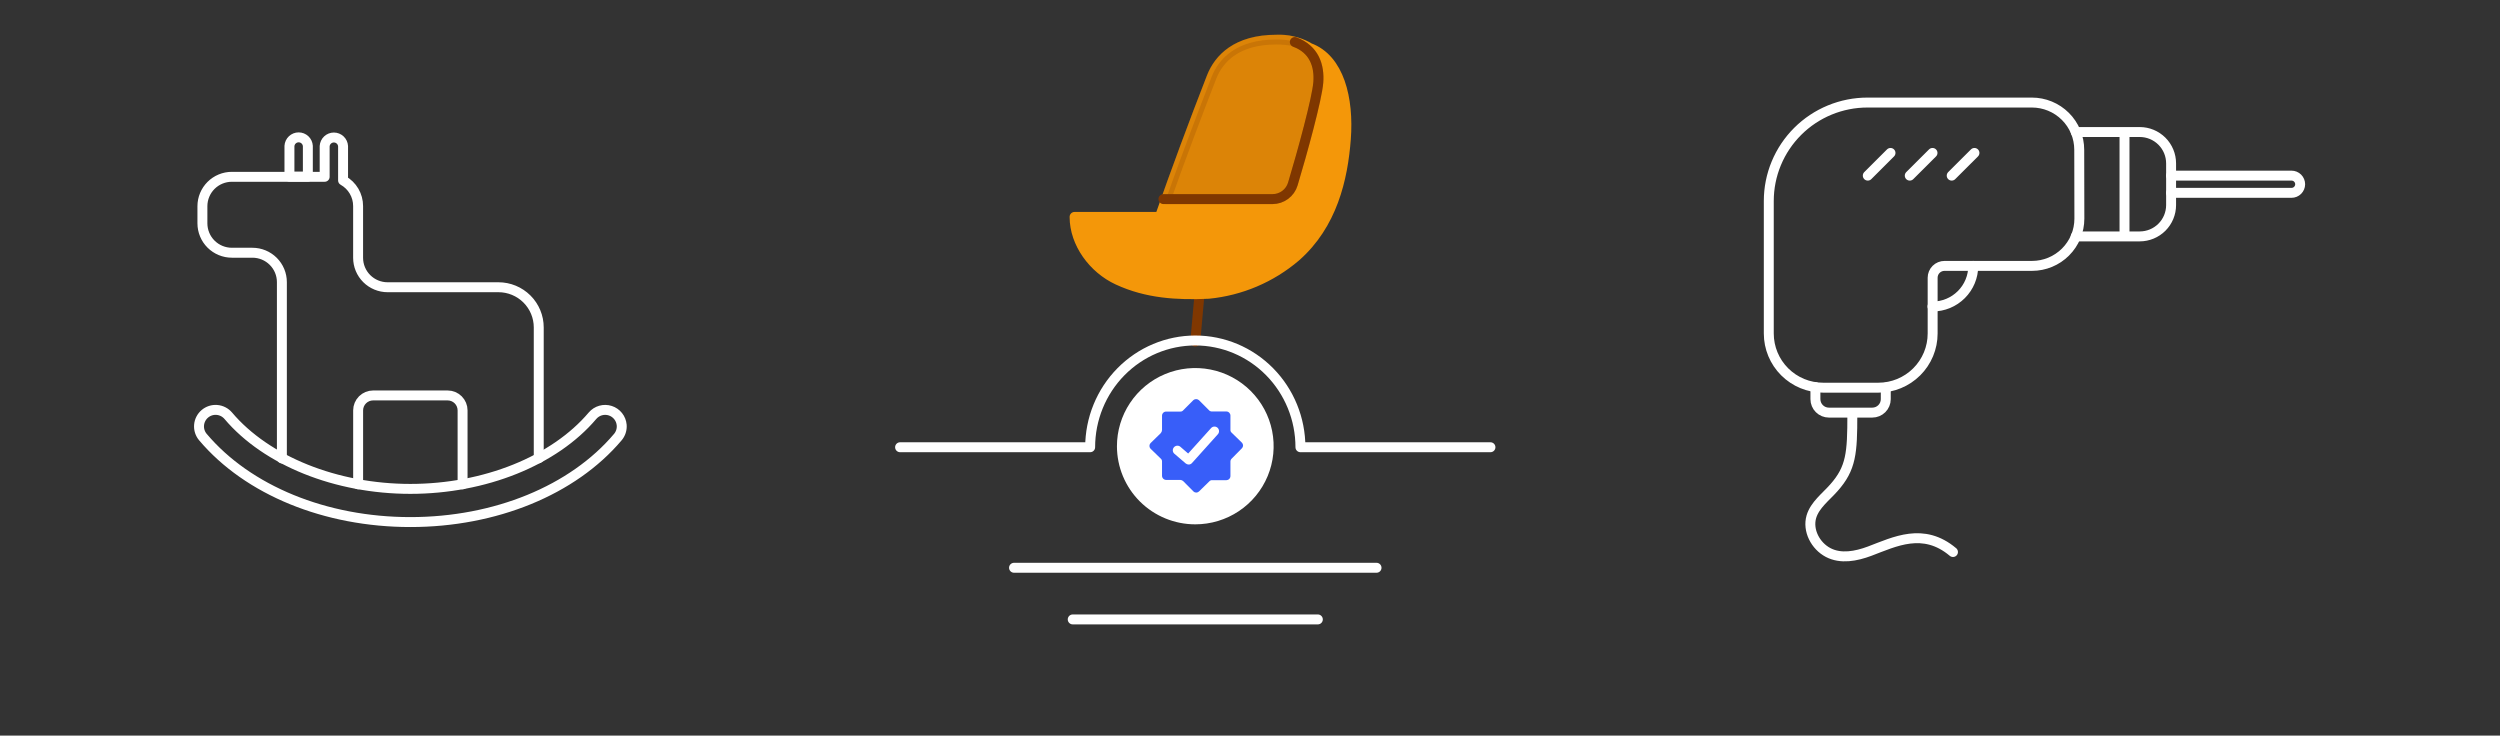 <svg width="503" height="148" viewBox="0 0 503 148" fill="none" xmlns="http://www.w3.org/2000/svg">
<rect x="0" y="0" width="503" height="148" fill="#333333" stroke="none"/>
<g clip-path="url(#clip0_11147_7709)">
<g clip-path="url(#clip1_11147_7709)">
<path d="M108.396 92.2V65.877C108.396 63.733 107.541 61.677 106.021 60.16C104.499 58.643 102.439 57.792 100.29 57.792H77.984C76.412 57.792 74.903 57.169 73.789 56.059C73.238 55.51 72.801 54.858 72.503 54.14C72.205 53.422 72.051 52.652 72.051 51.874V41.454C72.051 40.404 71.77 39.372 71.239 38.466C70.707 37.56 69.943 36.812 69.026 36.3V29.415C68.999 28.942 68.792 28.497 68.448 28.172C68.104 27.847 67.648 27.665 67.174 27.665C66.7 27.665 66.245 27.847 65.9 28.172C65.556 28.497 65.349 28.942 65.322 29.415V35.573H46.657C45.085 35.572 43.577 36.194 42.463 37.303C41.913 37.852 41.476 38.503 41.178 39.221C40.879 39.938 40.726 40.708 40.725 41.485V44.933C40.725 45.711 40.879 46.48 41.177 47.199C41.475 47.917 41.911 48.569 42.462 49.118C43.576 50.228 45.085 50.851 46.658 50.85H50.782C52.355 50.849 53.864 51.472 54.978 52.583C55.529 53.132 55.965 53.784 56.264 54.502C56.562 55.221 56.715 55.99 56.715 56.768V92.231" stroke="white" stroke-width="2" stroke-linecap="round" stroke-linejoin="round" style="mix-blend-mode:multiply"/>
<path d="M72.056 97.446V82.568C72.057 81.772 72.376 81.008 72.94 80.445C73.505 79.882 74.27 79.564 75.068 79.563H90.058C90.858 79.563 91.624 79.88 92.188 80.443C92.754 81.007 93.071 81.771 93.071 82.568V97.446M61.94 35.543V29.385C61.913 28.912 61.706 28.467 61.362 28.142C61.018 27.817 60.562 27.635 60.088 27.635C59.614 27.635 59.159 27.817 58.814 28.142C58.47 28.467 58.263 28.912 58.236 29.385V35.543H61.94Z" stroke="white" stroke-width="2" stroke-linecap="round" stroke-linejoin="round" style="mix-blend-mode:multiply"/>
<path d="M204.022 114.235H276.959M215.831 124.628H265.15M82.568 105.04C65.486 105.04 49.884 98.654 40.834 87.952C40.55 87.619 40.335 87.233 40.2 86.817C40.066 86.401 40.015 85.962 40.051 85.526C40.086 85.09 40.208 84.665 40.408 84.276C40.608 83.887 40.883 83.541 41.217 83.259C41.892 82.687 42.766 82.406 43.648 82.478C44.53 82.55 45.347 82.968 45.921 83.641C53.607 92.724 67.653 98.365 82.568 98.365C97.484 98.365 111.529 92.724 119.215 83.641C119.643 83.139 120.209 82.775 120.843 82.595C121.477 82.415 122.15 82.426 122.778 82.628C123.406 82.829 123.96 83.212 124.37 83.728C124.781 84.243 125.029 84.869 125.085 85.526C125.157 86.406 124.875 87.279 124.303 87.952C115.252 98.654 99.651 105.04 82.568 105.04Z" stroke="white" stroke-width="2" stroke-linecap="round" stroke-linejoin="round" style="mix-blend-mode:multiply"/>
<path d="M240.491 68.728L241.286 59.814" stroke="#803700" stroke-width="2" stroke-linecap="round" stroke-linejoin="round"/>
<path d="M263.441 9.637L263.065 9.405C261.138 8.381 258.971 7.894 256.791 7.995C248.815 7.995 245.247 11.808 243.789 15.499C240.156 24.82 236.68 34.201 233.361 43.639H216.206C216.206 48.928 219.961 54.051 224.91 56.332C230.754 59.042 236.852 59.395 243.148 59.109C249.62 58.478 255.742 55.879 260.69 51.66C268.047 45.204 270.179 36.014 270.787 27.938C271.394 19.862 269.461 11.84 263.441 9.637Z" fill="#F49709" stroke="#F49709" stroke-width="2" stroke-linecap="round" stroke-linejoin="round"/>
<path d="M260.515 8.459C264.437 9.913 265.497 13.263 265.243 16.569C264.989 19.874 262.006 30.749 260.117 37.018C259.853 37.898 259.312 38.669 258.574 39.216C257.835 39.764 256.939 40.059 256.019 40.059H234.081" stroke="#803700" stroke-width="2" stroke-linecap="round" stroke-linejoin="round"/>
<path d="M299.88 89.984H261.647C261.647 84.288 259.419 78.824 255.452 74.797C251.484 70.769 246.104 68.506 240.493 68.506C234.883 68.506 229.502 70.769 225.535 74.796C221.568 78.824 219.339 84.288 219.339 89.984H181.096" stroke="white" stroke-width="2" stroke-linecap="round" stroke-linejoin="round" style="mix-blend-mode:multiply"/>
<path opacity="0.2" d="M260.521 8.458L260.454 8.337C259.251 8.064 258.02 7.935 256.787 7.951C248.811 7.951 245.243 11.764 243.785 15.455C240.78 23.168 237.466 31.982 234.594 40.08H256.025C256.944 40.08 257.839 39.785 258.577 39.237C259.315 38.69 259.857 37.919 260.123 37.04C262.012 30.77 264.994 19.972 265.249 16.59C265.503 13.207 264.442 9.913 260.521 8.458Z" fill="#803700" stroke="#803700" stroke-width="2" stroke-linecap="round" stroke-linejoin="round"/>
<path fill-rule="evenodd" clip-rule="evenodd" d="M224.729 89.828C224.718 86.715 225.634 83.669 227.359 81.078C229.086 78.483 231.544 76.459 234.422 75.262C237.302 74.063 240.473 73.744 243.534 74.345C246.595 74.945 249.409 76.439 251.619 78.635C253.828 80.83 255.335 83.632 255.949 86.685C256.562 89.737 256.253 92.902 255.061 95.777C253.869 98.655 251.848 101.114 249.256 102.842C246.661 104.573 243.612 105.496 240.493 105.496C236.323 105.499 232.321 103.851 229.362 100.913C227.9 99.46 226.738 97.733 225.943 95.831C225.148 93.929 224.735 91.889 224.729 89.828Z" fill="white" style="mix-blend-mode:multiply"/>
<path fill-rule="evenodd" clip-rule="evenodd" d="M241.233 80.517L243.31 82.6C243.387 82.667 243.476 82.718 243.573 82.75C243.67 82.782 243.772 82.794 243.873 82.787H246.756C246.97 82.793 247.173 82.881 247.324 83.033C247.474 83.185 247.56 83.389 247.563 83.603V86.5C247.557 86.607 247.577 86.714 247.621 86.812C247.666 86.91 247.733 86.996 247.817 87.062L249.883 89.079C250.026 89.227 250.106 89.424 250.106 89.629C250.106 89.835 250.026 90.032 249.883 90.18L247.817 92.274C247.732 92.354 247.664 92.451 247.621 92.56C247.577 92.668 247.557 92.785 247.563 92.902V95.789C247.56 96.004 247.475 96.209 247.325 96.363C247.174 96.517 246.971 96.607 246.756 96.615H243.873C243.767 96.608 243.661 96.626 243.563 96.669C243.465 96.711 243.378 96.775 243.31 96.857L241.233 98.885C241.085 99.028 240.887 99.108 240.681 99.108C240.474 99.108 240.276 99.028 240.128 98.885L238.063 96.802C237.907 96.662 237.709 96.577 237.499 96.56H234.616C234.4 96.555 234.194 96.466 234.041 96.311C233.889 96.157 233.802 95.951 233.799 95.734V92.847C233.803 92.738 233.782 92.63 233.738 92.531C233.694 92.432 233.628 92.344 233.545 92.274L231.479 90.269C231.341 90.119 231.265 89.922 231.265 89.718C231.265 89.514 231.341 89.317 231.479 89.167L233.545 87.15C233.698 86.975 233.787 86.754 233.799 86.522V83.624C233.802 83.409 233.89 83.203 234.042 83.051C234.195 82.898 234.401 82.812 234.616 82.809H237.499C237.606 82.813 237.713 82.792 237.81 82.748C237.908 82.704 237.995 82.638 238.063 82.556L240.128 80.484C240.287 80.359 240.485 80.294 240.687 80.301C240.888 80.307 241.082 80.383 241.233 80.517Z" fill="#385EF9"/>
<path d="M239.169 93.464C238.947 93.463 238.733 93.385 238.562 93.244L236.352 91.349C236.248 91.274 236.16 91.179 236.094 91.068C236.029 90.957 235.987 90.835 235.972 90.707C235.958 90.58 235.97 90.451 236.008 90.328C236.046 90.206 236.108 90.092 236.192 89.995C236.276 89.898 236.378 89.819 236.494 89.764C236.609 89.708 236.735 89.677 236.863 89.672C236.992 89.667 237.12 89.69 237.239 89.737C237.359 89.785 237.467 89.857 237.557 89.949L239.059 91.249L243.665 86.137C243.745 86.046 243.843 85.971 243.952 85.918C244.061 85.865 244.18 85.834 244.301 85.826C244.422 85.819 244.544 85.836 244.658 85.876C244.773 85.916 244.879 85.979 244.969 86.06C245.149 86.227 245.257 86.457 245.269 86.702C245.282 86.947 245.198 87.187 245.035 87.371L239.832 93.156C239.75 93.252 239.649 93.329 239.534 93.382C239.42 93.436 239.295 93.463 239.169 93.464Z" fill="white" style="mix-blend-mode:multiply"/>
<path d="M418.342 30.14C418.343 28.891 418.097 27.654 417.618 26.5C417.14 25.346 416.438 24.298 415.553 23.416C413.763 21.633 411.338 20.632 408.811 20.634H375.74C373.132 20.633 370.55 21.144 368.14 22.139C365.732 23.133 363.542 24.591 361.697 26.431C359.854 28.269 358.391 30.452 357.392 32.856C356.394 35.258 355.88 37.834 355.88 40.436V67.103C355.88 69.993 357.031 72.766 359.08 74.81C361.132 76.855 363.91 78.003 366.807 78.002H377.921C380.817 78.003 383.596 76.855 385.647 74.81C386.661 73.799 387.466 72.598 388.015 71.275C388.564 69.953 388.847 68.535 388.847 67.103V55.88C388.847 55.248 389.099 54.642 389.547 54.195C389.996 53.748 390.604 53.497 391.237 53.497H408.839C411.366 53.497 413.789 52.496 415.578 50.712C416.463 49.83 417.165 48.783 417.644 47.63C418.123 46.476 418.37 45.24 418.37 43.991L418.342 30.14Z" stroke="white" stroke-width="2" stroke-linecap="round" stroke-linejoin="round" style="mix-blend-mode:multiply"/>
<path d="M417.638 26.564H430.516C432.189 26.565 433.793 27.229 434.977 28.411C435.562 28.995 436.026 29.689 436.343 30.453C436.66 31.216 436.824 32.035 436.824 32.862V41.274C436.823 42.1 436.659 42.918 436.341 43.681C436.024 44.444 435.559 45.137 434.974 45.72C433.79 46.9 432.187 47.564 430.516 47.565H417.638M427.452 26.564V47.564" stroke="white" stroke-width="2" stroke-linecap="round" stroke-linejoin="round" style="mix-blend-mode:multiply"/>
<path d="M436.819 35.336H461.055C461.515 35.336 461.956 35.518 462.282 35.843C462.607 36.168 462.791 36.608 462.792 37.068C462.791 37.528 462.607 37.968 462.282 38.293C461.956 38.618 461.515 38.8 461.055 38.8H436.819M397.019 53.495C397.019 54.57 396.807 55.634 396.394 56.626C395.982 57.618 395.378 58.52 394.616 59.278C393.854 60.038 392.949 60.641 391.954 61.052C390.958 61.462 389.892 61.673 388.815 61.671M375.798 35.336L380.369 30.77M384.243 35.336L388.821 30.77M392.683 35.336L397.26 30.77M379.418 78.01V80.31C379.418 81.028 379.131 81.717 378.622 82.225C378.113 82.733 377.422 83.018 376.701 83.018H367.977C367.257 83.018 366.566 82.733 366.056 82.225C365.804 81.974 365.604 81.675 365.468 81.346C365.331 81.017 365.261 80.665 365.261 80.309V77.899M372.69 83.414C372.69 91.146 372.468 94.202 368.987 98.13C367.341 99.994 365.16 101.594 364.451 103.95C363.639 106.721 365.271 109.832 367.827 111.17C370.384 112.507 373.447 111.911 376.163 110.899C381.262 108.973 386.972 106.049 392.939 111.066" stroke="white" stroke-width="2" stroke-linecap="round" stroke-linejoin="round" style="mix-blend-mode:multiply"/>
</g>
</g>
<defs>
<clipPath id="clip0_11147_7709">
<rect width="425" height="131" fill="white" transform="translate(39.04 0.95)"/>
</clipPath>
<clipPath id="clip1_11147_7709">
<rect width="425" height="131" fill="white" transform="translate(39.04 0.95)"/>
</clipPath>
</defs>
</svg>
